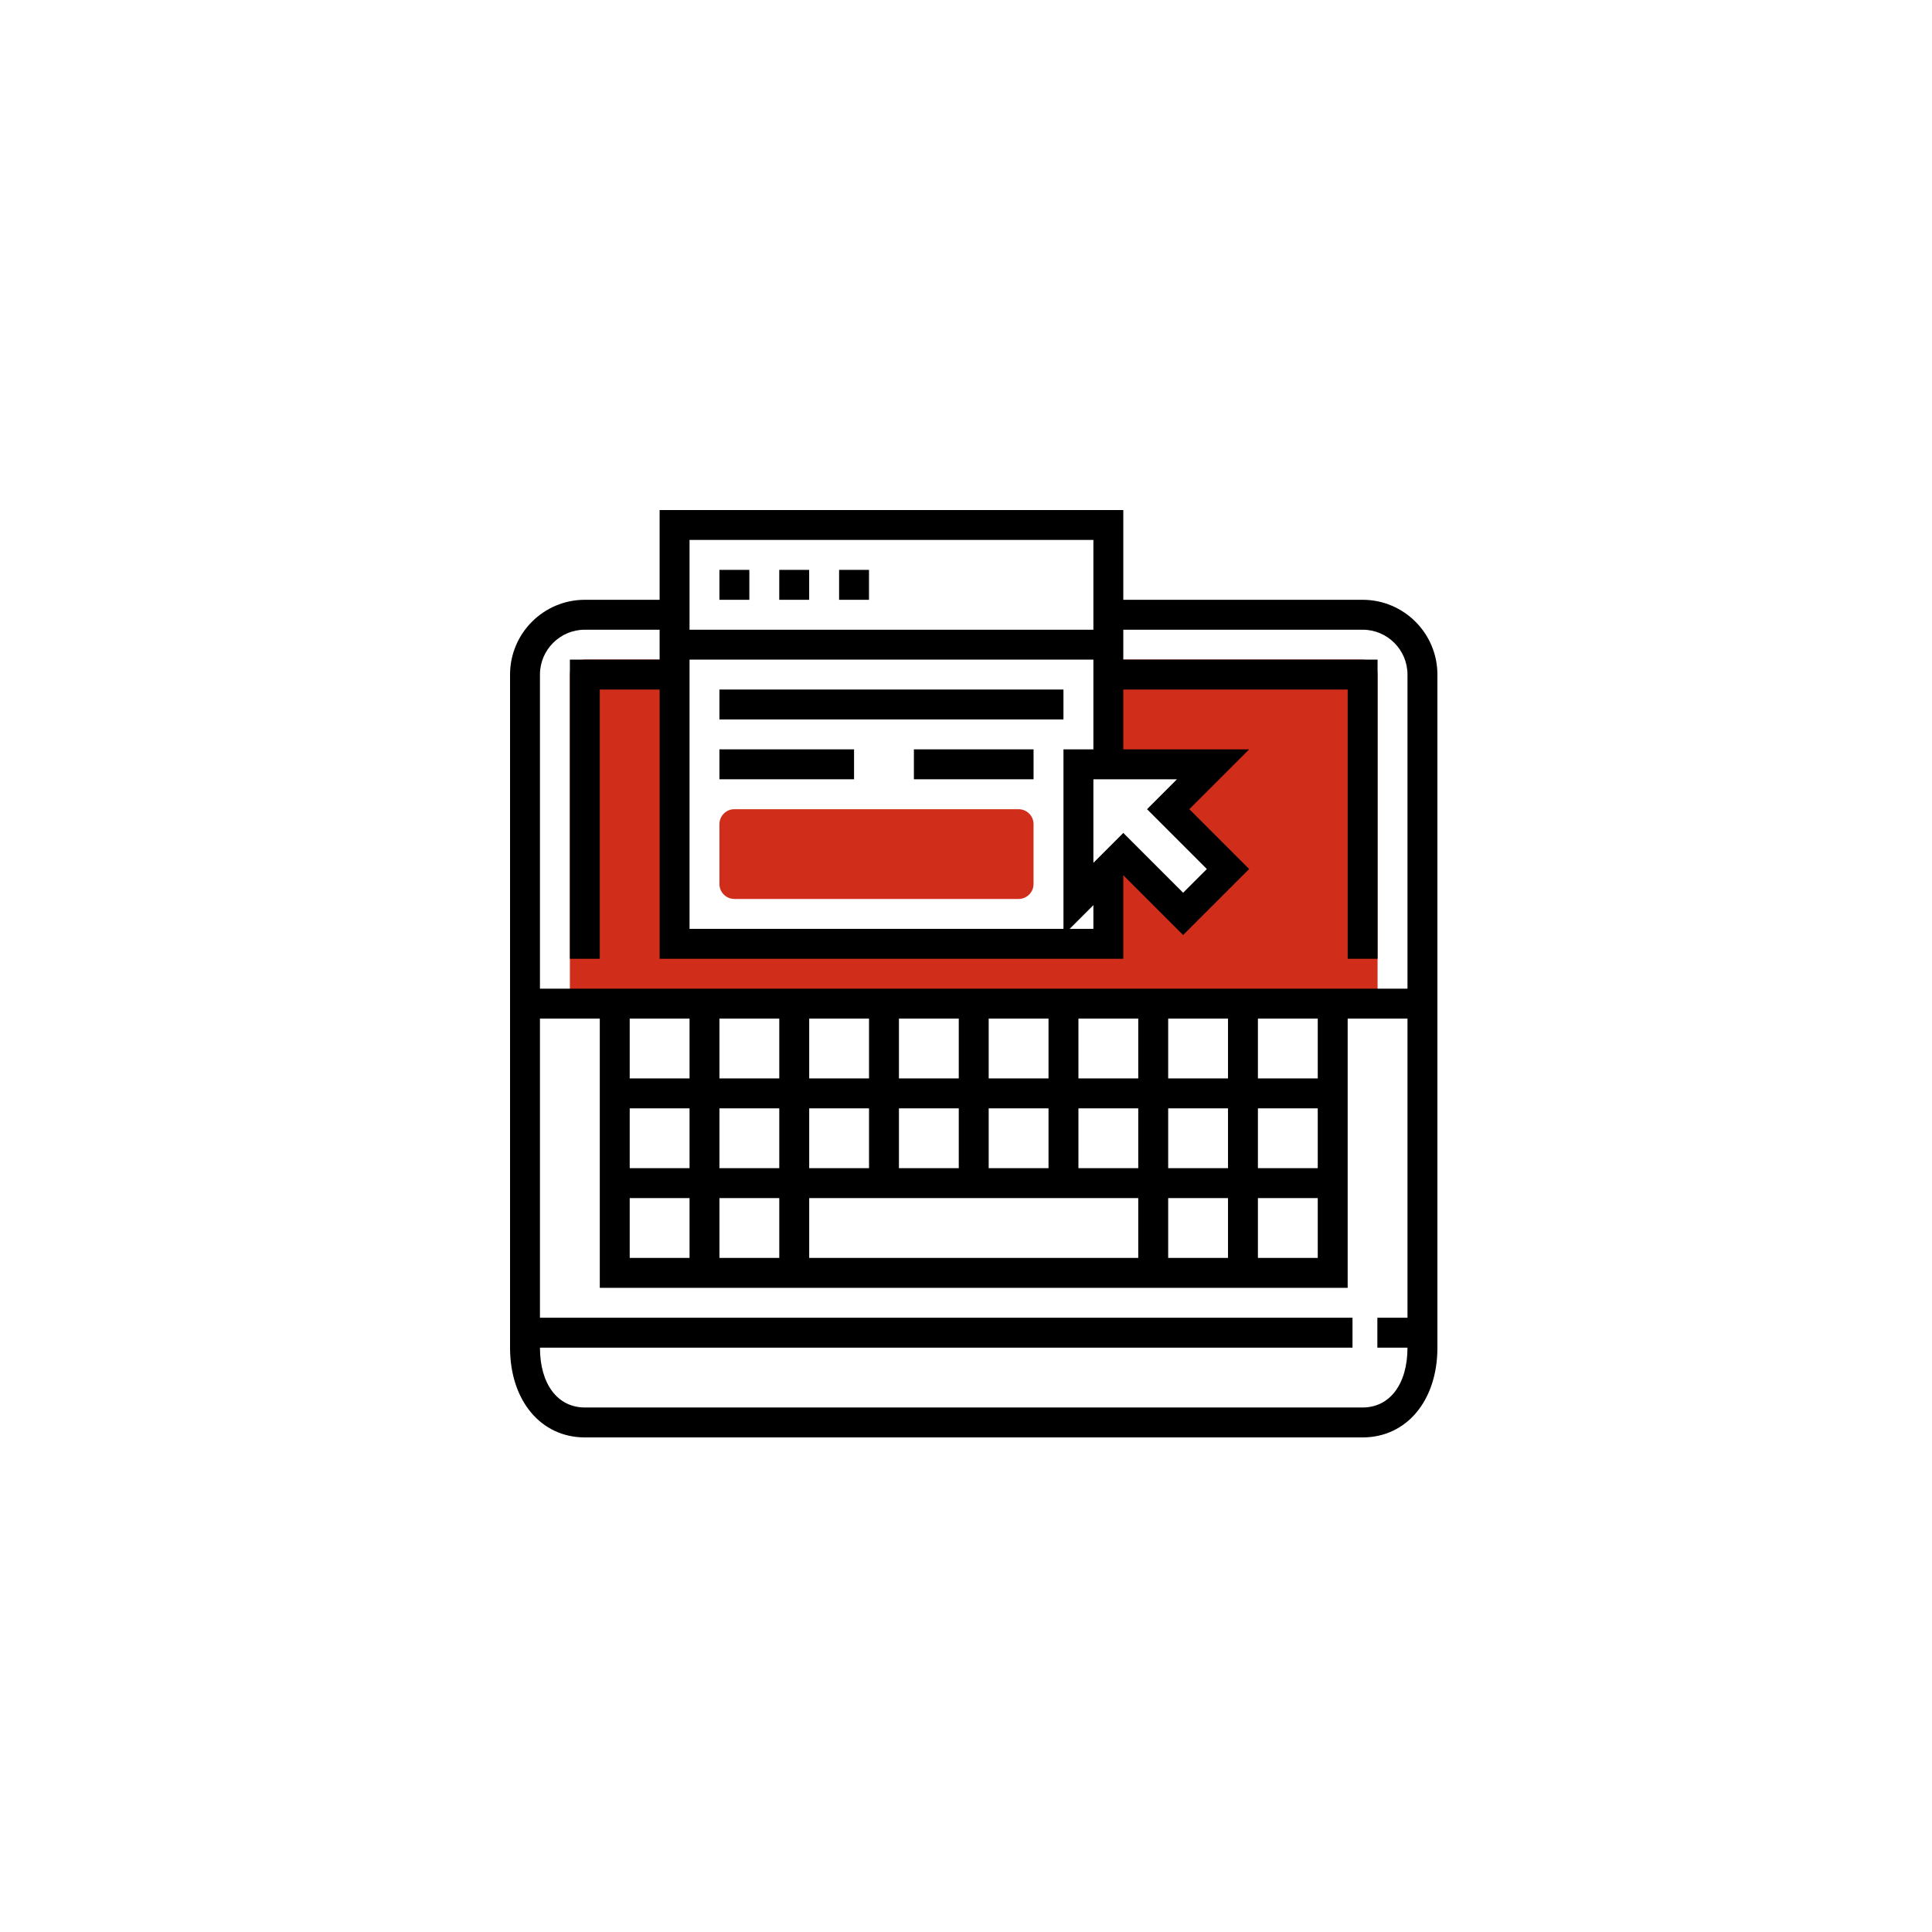 <svg width="125" height="125" viewBox="0 0 125 125" fill="none" xmlns="http://www.w3.org/2000/svg">
<g filter="url(#filter0_d)">
<circle cx="62.5" cy="62.5" r="47.5" fill="white"/>
</g>
<path d="M88.161 42.678H71.71V49.452H78.484L75.581 52.355L79.452 56.226L76.549 59.129L72.677 55.258L71.71 56.226V61.065H43.645V42.678H37.839C37.304 42.678 36.871 43.11 36.871 43.645V64.936H89.129V43.645C89.129 43.11 88.697 42.678 88.161 42.678Z" fill="#D02E1B"/>
<path d="M65.902 58.162H47.515C46.98 58.162 46.547 57.729 46.547 57.194V53.323C46.547 52.788 46.98 52.355 47.515 52.355H65.902C66.437 52.355 66.87 52.788 66.87 53.323V57.194C66.87 57.729 66.437 58.162 65.902 58.162Z" fill="#D02E1B"/>
<path d="M88.161 38.806H72.677V33H42.677V38.806H37.839C35.171 38.806 33 40.977 33 43.645V87.194C33 90.613 34.99 93 37.839 93H88.161C91.01 93 93 90.613 93 87.194V43.645C93 40.977 90.829 38.806 88.161 38.806ZM78.083 56.226L76.548 57.761L72.677 53.89L70.742 55.825V50.419H76.148L74.212 52.355L78.083 56.226ZM68.806 48.484V60.097H44.613V42.677H70.742V48.484H68.806ZM70.742 58.562V60.097H69.207L70.742 58.562ZM70.742 34.935V40.742H44.613V34.935H70.742ZM37.839 40.742H42.677V42.677H36.871V62.032H38.806V44.613H42.677V62.032H72.677V56.626L76.548 60.497L80.82 56.226L76.949 52.355L80.82 48.484H72.677V44.613H87.194V62.032H89.129V42.677H72.677V40.742H88.161C89.762 40.742 91.064 42.044 91.064 43.645V63.968H34.935V43.645C34.935 42.044 36.238 40.742 37.839 40.742ZM44.613 65.903V69.774H40.742V65.903H44.613ZM40.742 71.71H44.613V75.581H40.742V71.71ZM46.548 71.71H50.419V75.581H46.548V71.71ZM52.355 71.71H56.226V75.581H52.355V71.71ZM58.161 71.71H62.032V75.581H58.161V71.71ZM63.968 71.71H67.839V75.581H63.968V71.71ZM69.774 71.71H73.645V75.581H69.774V71.71ZM75.581 71.71H79.452V75.581H75.581V71.71ZM75.581 69.774V65.903H79.452V69.774H75.581ZM73.645 69.774H69.774V65.903H73.645V69.774ZM67.839 69.774H63.968V65.903H67.839V69.774ZM62.032 69.774H58.161V65.903H62.032V69.774ZM56.226 69.774H52.355V65.903H56.226V69.774ZM50.419 69.774H46.548V65.903H50.419V69.774ZM40.742 77.516H44.613V81.387H40.742V77.516ZM46.548 77.516H50.419V81.387H46.548V77.516ZM52.355 77.516H73.645V81.387H52.355V77.516ZM75.581 77.516H79.452V81.387H75.581V77.516ZM81.387 77.516H85.258V81.387H81.387V77.516ZM85.258 75.581H81.387V71.71H85.258V75.581ZM85.258 69.774H81.387V65.903H85.258V69.774ZM88.161 91.064H37.839C36.075 91.064 34.935 89.545 34.935 87.194H87.507V85.258H34.935V65.903H38.806V83.323H87.194V65.903H91.064V85.258H89.115V87.194H91.064C91.064 89.545 89.924 91.064 88.161 91.064Z" fill="black"/>
<path d="M68.805 44.613H46.547V46.549H68.805V44.613Z" fill="black"/>
<path d="M66.871 48.483H59.129V50.419H66.871V48.483Z" fill="black"/>
<path d="M55.257 48.483H46.547V50.419H55.257V48.483Z" fill="black"/>
<path d="M48.482 36.871H46.547V38.807H48.482V36.871Z" fill="black"/>
<path d="M52.353 36.871H50.418V38.807H52.353V36.871Z" fill="black"/>
<path d="M56.224 36.871H54.289V38.807H56.224V36.871Z" fill="black"/>
<defs>
<filter id="filter0_d" x="0" y="0" width="125" height="125" filterUnits="userSpaceOnUse" color-interpolation-filters="sRGB">
<feFlood flood-opacity="0" result="BackgroundImageFix"/>
<feColorMatrix in="SourceAlpha" type="matrix" values="0 0 0 0 0 0 0 0 0 0 0 0 0 0 0 0 0 0 127 0"/>
<feOffset/>
<feGaussianBlur stdDeviation="7.5"/>
<feColorMatrix type="matrix" values="0 0 0 0 0 0 0 0 0 0 0 0 0 0 0 0 0 0 0.25 0"/>
<feBlend mode="normal" in2="BackgroundImageFix" result="effect1_dropShadow"/>
<feBlend mode="normal" in="SourceGraphic" in2="effect1_dropShadow" result="shape"/>
</filter>
</defs>
</svg>
